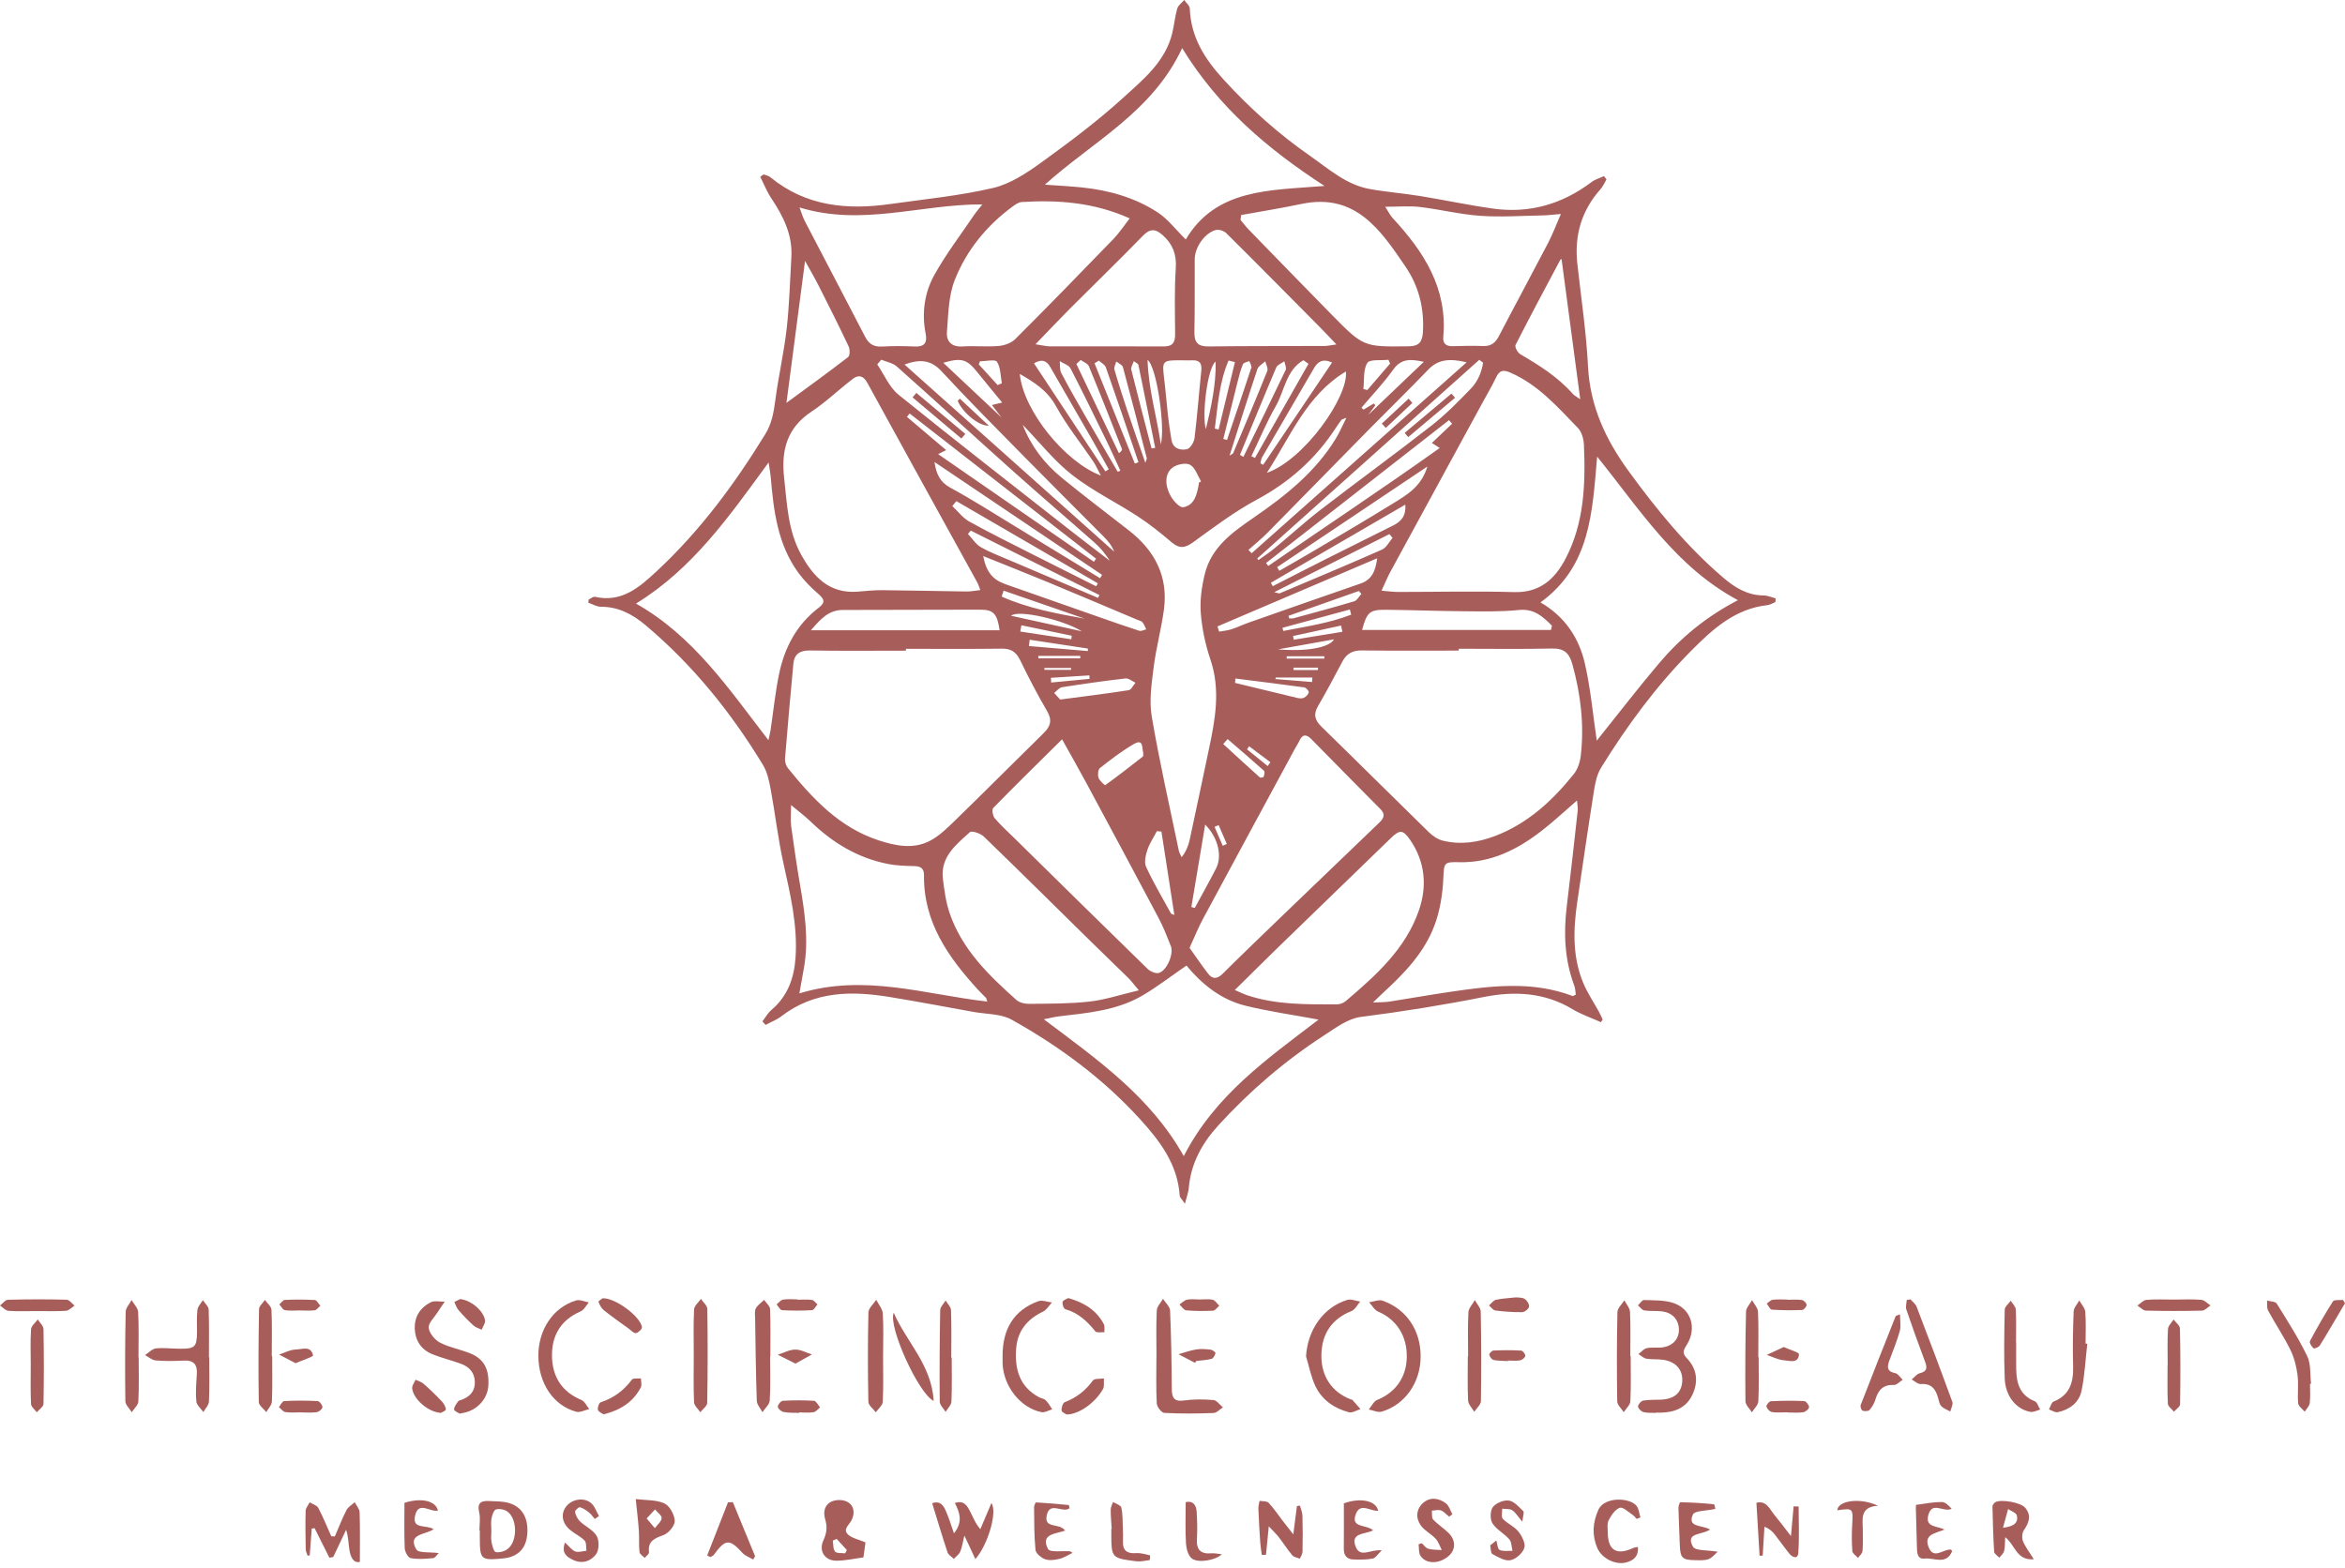 <svg xmlns="http://www.w3.org/2000/svg" width="160" height="107" viewBox="0 0 160 107" fill="none">
  <path d="M121.139 41.087C120.956 41.161 120.778 41.277 120.589 41.298C118.395 41.541 116.876 42.915 115.409 44.392C113.022 46.796 111.028 49.506 109.249 52.38C108.978 52.817 108.851 53.374 108.769 53.893C108.365 56.438 107.994 58.986 107.62 61.537C107.343 63.419 107.276 65.295 108.03 67.091C108.316 67.774 108.739 68.397 109.096 69.05C109.189 69.221 109.268 69.402 109.352 69.577C109.313 69.637 109.274 69.698 109.232 69.758C108.581 69.466 107.895 69.235 107.289 68.87C105.385 67.719 103.312 67.629 101.252 68.038C98.459 68.593 95.661 69.041 92.838 69.402C91.961 69.515 91.115 70.157 90.328 70.669C87.666 72.398 85.266 74.456 83.124 76.805C82.031 78.002 81.257 79.385 81.113 81.058C81.087 81.359 80.971 81.653 80.847 82.148C80.636 81.832 80.499 81.721 80.492 81.6C80.353 79.447 79.126 77.847 77.768 76.359C75.25 73.596 72.269 71.401 69.027 69.588C68.288 69.174 67.296 69.216 66.419 69.058C64.528 68.715 62.64 68.359 60.745 68.047C58.127 67.614 55.575 67.618 53.321 69.349C52.997 69.598 52.599 69.748 52.236 69.946C52.165 69.865 52.092 69.784 52.021 69.703C52.219 69.445 52.378 69.142 52.619 68.939C53.742 67.99 54.189 66.745 54.282 65.325C54.426 63.129 53.921 61.027 53.452 58.905C53.085 57.247 52.894 55.551 52.586 53.878C52.479 53.306 52.355 52.694 52.062 52.211C49.884 48.62 47.277 45.388 44.059 42.676C43.167 41.925 42.203 41.405 41.001 41.409C40.715 41.409 40.428 41.23 40.142 41.132C40.15 41.061 40.157 40.987 40.163 40.916C40.309 40.85 40.473 40.701 40.599 40.73C42.415 41.142 43.623 40.082 44.807 38.981C47.75 36.244 50.116 33.052 52.213 29.631C52.672 28.883 52.789 28.131 52.9 27.308C53.117 25.672 53.489 24.058 53.676 22.42C53.859 20.811 53.897 19.185 53.994 17.564C54.088 16.036 53.448 14.765 52.632 13.542C52.328 13.085 52.122 12.559 51.871 12.065C51.946 12.012 52.021 11.957 52.096 11.905C52.249 11.963 52.432 11.986 52.552 12.085C54.987 14.092 57.81 14.342 60.773 13.92C63.108 13.589 65.471 13.363 67.76 12.827C68.931 12.552 70.048 11.81 71.051 11.086C72.976 9.695 74.889 8.261 76.644 6.663C78.008 5.421 79.521 4.201 79.989 2.238C80.118 1.692 80.168 1.124 80.323 0.585C80.387 0.363 80.634 0.194 80.797 0C80.93 0.192 81.171 0.38 81.178 0.576C81.259 2.543 82.175 3.998 83.496 5.441C85.284 7.397 87.222 9.13 89.374 10.63C90.648 11.517 91.845 12.607 93.442 12.896C94.574 13.102 95.726 13.19 96.864 13.373C98.534 13.644 100.192 14.001 101.866 14.235C104.344 14.581 106.586 13.939 108.589 12.426C108.834 12.24 109.154 12.153 109.438 12.019L109.61 12.245C109.476 12.471 109.371 12.723 109.199 12.917C107.906 14.372 107.41 16.07 107.622 17.997C107.878 20.329 108.232 22.655 108.35 24.995C108.488 27.733 109.565 30.018 111.137 32.173C113.054 34.803 115.097 37.304 117.581 39.425C118.391 40.116 119.235 40.628 120.331 40.636C120.606 40.637 120.879 40.765 121.152 40.835C121.148 40.918 121.145 41.001 121.139 41.083V41.087ZM61.813 44.277C61.813 44.321 61.813 44.362 61.813 44.405C59.632 44.405 57.451 44.428 55.272 44.392C54.572 44.381 54.193 44.633 54.129 45.318C53.929 47.469 53.736 49.623 53.562 51.778C53.545 51.989 53.629 52.261 53.762 52.425C55.459 54.52 57.281 56.474 59.934 57.343C61.093 57.723 62.317 57.979 63.458 57.377C64.116 57.029 64.679 56.466 65.224 55.935C67.233 53.98 69.21 51.992 71.212 50.027C71.674 49.574 71.806 49.154 71.449 48.539C70.789 47.406 70.177 46.239 69.607 45.057C69.334 44.492 68.984 44.259 68.355 44.268C66.176 44.296 63.996 44.279 61.817 44.279L61.813 44.277ZM99.528 44.276V44.4C97.322 44.4 95.115 44.415 92.909 44.39C92.297 44.383 91.884 44.601 91.598 45.136C91.052 46.16 90.515 47.187 89.929 48.187C89.591 48.764 89.718 49.158 90.174 49.602C92.623 51.989 95.044 54.405 97.492 56.794C97.756 57.051 98.106 57.291 98.456 57.373C99.662 57.665 100.848 57.492 102.001 57.055C104.232 56.206 105.923 54.648 107.386 52.819C107.654 52.484 107.809 51.994 107.858 51.557C108.099 49.457 107.852 47.396 107.291 45.358C107.079 44.59 106.745 44.24 105.91 44.259C103.783 44.306 101.654 44.274 99.526 44.274L99.528 44.276ZM94.26 40.312C94.754 40.351 95.075 40.398 95.395 40.398C98.035 40.398 100.678 40.332 103.316 40.408C105.072 40.459 106.097 39.51 106.823 38.119C108.093 35.68 108.187 33.02 108.071 30.348C108.054 29.958 107.919 29.474 107.663 29.209C106.275 27.773 104.949 26.254 103.052 25.428C102.562 25.215 102.313 25.27 102.085 25.746C101.795 26.348 101.454 26.926 101.134 27.513C99.041 31.355 96.948 35.192 94.858 39.036C94.666 39.391 94.512 39.77 94.262 40.312H94.26ZM66.887 40.27C66.793 40.031 66.754 39.886 66.685 39.758C64.182 35.215 61.668 30.677 59.178 26.126C58.907 25.629 58.574 25.561 58.192 25.853C57.24 26.578 56.372 27.427 55.379 28.084C53.708 29.186 53.291 30.701 53.5 32.599C53.699 34.394 53.76 36.211 54.655 37.837C55.489 39.354 56.574 40.524 58.506 40.378C59.067 40.336 59.629 40.27 60.19 40.276C62.109 40.293 64.028 40.342 65.946 40.366C66.238 40.37 66.528 40.31 66.887 40.27ZM108.948 50.545C110.39 48.748 111.754 46.969 113.2 45.262C114.663 43.536 116.388 42.098 118.578 40.959C114.336 38.684 111.928 34.823 108.974 31.163C108.639 34.972 108.522 38.637 105.108 41.11C106.801 42.092 107.743 43.562 108.142 45.303C108.527 46.99 108.679 48.729 108.948 50.545ZM80.954 65.894C79.85 66.652 78.939 67.36 77.953 67.938C76.203 68.964 74.216 69.129 72.255 69.361C71.977 69.393 71.702 69.466 71.219 69.56C74.887 72.318 78.483 74.83 80.769 78.899C82.911 74.721 86.506 72.231 89.965 69.583C88.197 69.253 86.558 69.026 84.961 68.63C83.277 68.213 81.97 67.127 80.956 65.896L80.954 65.894ZM93.671 68.416C94.206 68.389 94.501 68.401 94.791 68.356C96.153 68.143 97.511 67.9 98.877 67.699C101.699 67.283 104.524 66.918 107.3 67.972C107.334 67.985 107.39 67.934 107.519 67.874C107.487 67.682 107.483 67.456 107.409 67.255C106.752 65.495 106.675 63.688 106.902 61.843C107.167 59.67 107.407 57.492 107.648 55.314C107.669 55.132 107.622 54.942 107.598 54.631C106.739 55.373 106.013 56.054 105.231 56.664C103.557 57.968 101.733 58.902 99.533 58.84C98.484 58.809 98.529 58.913 98.476 59.991C98.426 61.045 98.25 62.139 97.887 63.123C97.195 64.998 95.826 66.415 94.38 67.744C94.202 67.908 94.028 68.079 93.674 68.418L93.671 68.416ZM52.43 50.513C52.513 50.131 52.554 49.988 52.574 49.841C52.769 48.542 52.896 47.229 53.167 45.947C53.545 44.164 54.374 42.606 55.854 41.48C56.334 41.115 56.248 40.893 55.839 40.536C55.339 40.101 54.86 39.621 54.471 39.087C53.061 37.152 52.782 34.869 52.589 32.569C52.567 32.311 52.514 32.055 52.442 31.56C49.742 35.256 47.256 38.821 43.393 41.191C47.305 43.398 49.707 46.982 52.43 50.513ZM80.658 3.286C78.618 7.66 74.571 9.65 71.294 12.603C72.216 12.671 73.028 12.708 73.836 12.793C75.669 12.985 77.428 13.48 78.977 14.487C79.689 14.95 80.23 15.68 80.905 16.343C82.974 12.857 86.65 12.994 90.371 12.691C86.461 10.147 83.148 7.333 80.656 3.284L80.658 3.286ZM67.362 68.352C67.308 68.192 67.304 68.134 67.274 68.1C67.098 67.913 66.909 67.738 66.735 67.55C64.704 65.327 63.005 62.943 63.044 59.73C63.05 59.254 62.807 59.116 62.371 59.107C61.784 59.092 61.189 59.077 60.614 58.966C58.536 58.567 56.802 57.513 55.291 56.05C54.92 55.693 54.503 55.384 53.975 54.94C53.975 55.576 53.929 55.99 53.983 56.391C54.166 57.746 54.367 59.099 54.597 60.445C54.911 62.282 55.18 64.117 54.866 65.982C54.774 66.522 54.673 67.061 54.542 67.793C58.978 66.436 63.112 67.87 67.364 68.352H67.362ZM81.162 64.686C81.564 65.248 81.973 65.852 82.417 66.432C82.733 66.848 83.058 66.816 83.436 66.44C84.729 65.154 86.044 63.893 87.355 62.628C89.574 60.49 91.796 58.356 94.02 56.225C94.34 55.919 94.613 55.647 94.176 55.207C92.599 53.624 91.033 52.026 89.467 50.434C89.129 50.091 88.861 50.097 88.652 50.566C88.579 50.729 88.472 50.878 88.386 51.036C86.281 54.928 84.171 58.819 82.076 62.717C81.762 63.302 81.513 63.923 81.163 64.687L81.162 64.686ZM69.782 28.996C70.362 30.485 71.277 31.643 72.433 32.595C73.939 33.833 75.499 35.006 77.037 36.209C78.782 37.573 79.716 39.324 79.418 41.582C79.242 42.907 78.881 44.21 78.715 45.535C78.575 46.647 78.4 47.814 78.584 48.898C79.104 51.964 79.798 55 80.43 58.047C80.464 58.205 80.557 58.35 80.623 58.501C80.924 58.115 81.083 57.718 81.173 57.307C81.62 55.246 82.05 53.182 82.486 51.119C82.916 49.092 83.287 47.082 82.589 45.015C82.245 43.999 82.015 42.915 81.93 41.846C81.861 40.971 81.992 40.048 82.2 39.188C82.645 37.342 84.089 36.325 85.548 35.32C87.713 33.828 89.767 32.205 91.16 29.9C91.4 29.505 91.581 29.073 91.864 28.513C91.613 28.614 91.551 28.62 91.527 28.652C91.388 28.838 91.256 29.028 91.13 29.222C89.765 31.309 87.984 32.898 85.776 34.086C84.248 34.906 82.84 35.964 81.431 36.99C80.877 37.394 80.49 37.472 79.951 37.016C79.209 36.386 78.444 35.77 77.63 35.239C76.15 34.274 74.536 33.493 73.15 32.41C71.934 31.46 70.955 30.205 69.786 28.996H69.782ZM77.703 67.584C77.336 67.151 77.175 66.931 76.984 66.741C76.178 65.947 75.361 65.167 74.555 64.375C72.082 61.945 69.62 59.502 67.126 57.091C66.902 56.875 66.307 56.673 66.176 56.792C65.233 57.642 64.154 58.474 64.335 59.976C64.43 60.763 64.539 61.569 64.793 62.314C65.641 64.795 67.459 66.555 69.347 68.239C69.552 68.423 69.913 68.512 70.201 68.508C71.584 68.491 72.974 68.506 74.343 68.352C75.409 68.231 76.449 67.879 77.705 67.584H77.703ZM72.461 50.458C70.811 52.092 69.274 53.598 67.77 55.137C67.665 55.245 67.736 55.683 67.871 55.841C68.284 56.331 68.767 56.76 69.223 57.21C72.244 60.183 75.262 63.159 78.298 66.118C78.483 66.299 78.853 66.462 79.07 66.398C79.62 66.234 80.097 65.098 79.889 64.569C79.635 63.925 79.381 63.274 79.059 62.664C77.422 59.572 75.765 56.491 74.107 53.41C73.587 52.444 73.041 51.492 72.465 50.455L72.461 50.458ZM77.078 14.903C74.62 13.802 72.188 13.636 69.715 13.787C69.506 13.8 69.287 13.949 69.107 14.082C67.324 15.388 65.948 17.073 65.143 19.108C64.715 20.194 64.704 21.464 64.61 22.659C64.561 23.297 64.928 23.692 65.676 23.643C66.494 23.589 67.321 23.683 68.136 23.611C68.531 23.578 69.002 23.41 69.275 23.137C71.531 20.884 73.756 18.599 75.972 16.307C76.358 15.91 76.665 15.434 77.078 14.903ZM84.252 67.563C84.637 67.727 84.856 67.838 85.086 67.917C87.067 68.583 89.123 68.54 91.173 68.546C91.388 68.546 91.65 68.465 91.811 68.327C93.874 66.571 95.913 64.763 96.823 62.097C97.384 60.449 97.232 58.785 96.205 57.306C95.715 56.598 95.495 56.619 94.886 57.208C92.342 59.677 89.793 62.139 87.249 64.61C86.278 65.553 85.322 66.509 84.252 67.563ZM84.684 14.673C84.669 14.784 84.656 14.897 84.641 15.008C84.834 15.238 85.015 15.479 85.223 15.693C87.103 17.626 88.981 19.559 90.87 21.483C93.042 23.692 93.048 23.67 96.115 23.634C96.83 23.627 97.043 23.325 97.085 22.67C97.184 21.039 96.806 19.531 95.898 18.197C94.191 15.686 92.479 13.141 88.79 13.92C87.428 14.208 86.053 14.425 84.684 14.675V14.673ZM54.552 14.159C54.724 14.615 54.782 14.837 54.885 15.035C56.263 17.683 57.653 20.323 59.023 22.973C59.279 23.468 59.614 23.685 60.182 23.651C60.923 23.606 61.669 23.615 62.41 23.647C63.082 23.677 63.278 23.391 63.155 22.759C62.882 21.366 63.076 19.985 63.742 18.78C64.532 17.352 65.536 16.043 66.453 14.686C66.6 14.468 66.775 14.27 67.025 13.949C62.811 13.932 58.819 15.467 54.55 14.158L54.552 14.159ZM94.514 14.11C94.75 14.474 94.853 14.698 95.012 14.869C97.131 17.158 98.77 19.65 98.476 22.983C98.435 23.442 98.658 23.638 99.116 23.625C99.808 23.604 100.5 23.589 101.192 23.615C101.731 23.636 102.032 23.397 102.274 22.932C103.379 20.809 104.52 18.703 105.628 16.58C105.938 15.983 106.174 15.347 106.498 14.605C105.94 14.649 105.562 14.698 105.183 14.703C103.783 14.728 102.378 14.826 100.989 14.728C99.614 14.63 98.257 14.289 96.884 14.126C96.17 14.041 95.436 14.11 94.516 14.11H94.514ZM91.181 23.504C90.717 23.019 90.384 22.657 90.038 22.309C87.922 20.175 85.812 18.035 83.678 15.919C83.513 15.755 83.156 15.637 82.946 15.697C82.181 15.917 81.523 16.879 81.517 17.692C81.506 19.343 81.532 20.993 81.495 22.642C81.478 23.367 81.723 23.653 82.467 23.643C85.107 23.608 87.746 23.623 90.386 23.611C90.576 23.611 90.767 23.562 91.181 23.506V23.504ZM70.65 23.495C71.141 23.568 71.384 23.634 71.627 23.636C74.218 23.642 76.807 23.627 79.398 23.643C80.022 23.647 80.183 23.361 80.18 22.791C80.166 21.295 80.127 19.794 80.224 18.306C80.286 17.359 80.02 16.665 79.334 16.051C78.835 15.605 78.474 15.584 77.976 16.094C76.345 17.773 74.663 19.401 73.009 21.057C72.272 21.797 71.556 22.559 70.65 23.495ZM53.663 27.491C55.135 26.408 56.52 25.411 57.868 24.368C57.995 24.268 57.997 23.841 57.902 23.64C57.243 22.243 56.55 20.864 55.852 19.488C55.562 18.916 55.236 18.364 54.928 17.807C54.501 21.076 54.086 24.255 53.661 27.491H53.663ZM106.546 17.685C106.546 17.685 106.475 17.702 106.456 17.739C105.429 19.67 104.395 21.596 103.404 23.546C103.34 23.672 103.548 24.065 103.723 24.169C105.029 24.933 106.301 25.729 107.315 26.883C107.422 27.005 107.583 27.078 107.82 27.246C107.384 23.977 106.965 20.835 106.546 17.685ZM105.824 42.992L105.89 42.702C105.272 42.085 104.685 41.522 103.63 41.629C102.365 41.759 101.08 41.723 99.806 41.714C98.067 41.701 96.329 41.631 94.591 41.614C93.441 41.603 93.265 41.772 92.935 42.992H105.828H105.824ZM68.202 43.013C68.041 41.872 67.781 41.607 66.879 41.607C63.757 41.607 60.637 41.62 57.515 41.626C56.54 41.626 55.99 42.243 55.328 43.014H68.2L68.202 43.013ZM60.128 24.545C60.036 24.652 59.947 24.762 59.855 24.869C60.332 25.567 60.678 26.427 61.305 26.935C65.171 30.062 69.098 33.111 73.009 36.182C73.905 36.886 74.814 37.573 75.72 38.268C75.428 37.805 75.091 37.394 74.7 37.048C72.876 35.433 71.021 33.85 69.204 32.226C66.526 29.832 63.877 27.402 61.193 25.014C60.916 24.767 60.485 24.698 60.128 24.547V24.545ZM85.183 37.528C85.256 37.603 85.328 37.679 85.4 37.754C90.245 33.451 95.088 29.149 100.07 24.726C98.935 24.457 98.145 24.502 97.449 25.226C96.172 26.557 94.847 27.844 93.551 29.16C91.194 31.554 88.848 33.961 86.487 36.354C86.076 36.77 85.618 37.138 85.182 37.528H85.183ZM85.786 38.113C85.81 38.151 85.835 38.187 85.859 38.224C86.22 37.963 86.596 37.722 86.938 37.438C88.006 36.555 89.029 35.616 90.126 34.773C92.627 32.845 95.182 30.991 97.668 29.047C98.633 28.292 99.505 27.406 100.358 26.521C100.822 26.041 101.091 25.411 101.192 24.752L100.929 24.558C95.88 29.075 90.833 33.594 85.784 38.111L85.786 38.113ZM61.716 24.878C66.484 29.134 71.253 33.391 76.021 37.647C75.856 37.216 75.578 36.898 75.28 36.596C73.546 34.848 71.797 33.112 70.07 31.357C68.106 29.36 66.127 27.376 64.225 25.32C63.495 24.532 62.719 24.509 61.714 24.878H61.716ZM80.73 24.588C80.627 24.588 80.526 24.588 80.423 24.588C79.343 24.588 79.285 24.666 79.418 25.731C79.527 26.598 79.59 27.472 79.689 28.339C79.753 28.9 79.833 29.461 79.929 30.018C80.03 30.621 80.531 30.745 80.976 30.658C81.199 30.615 81.466 30.188 81.502 29.907C81.691 28.377 81.803 26.836 81.964 25.302C82.016 24.805 81.859 24.564 81.347 24.59C81.143 24.602 80.937 24.59 80.733 24.59L80.73 24.588ZM67.083 37.948C67.293 39.03 67.728 39.559 68.598 39.867C70.77 40.636 72.946 41.396 75.119 42.156C75.987 42.459 76.855 42.768 77.733 43.047C77.867 43.09 78.049 42.984 78.21 42.949C78.124 42.785 78.062 42.6 77.946 42.463C77.873 42.375 77.722 42.348 77.604 42.299C75.576 41.445 73.55 40.583 71.518 39.74C70.084 39.145 68.636 38.575 67.083 37.948ZM99.079 28.919L98.865 28.673C94.705 31.923 90.545 35.173 86.384 38.422C86.435 38.49 86.484 38.558 86.534 38.623C90.403 35.949 94.327 33.357 98.231 30.573C97.915 30.37 97.793 30.291 97.696 30.229C98.188 29.762 98.633 29.339 99.079 28.917V28.919ZM86.437 32.269C89.001 31.373 92.019 27.054 91.832 25.352C89.136 26.965 88.04 29.815 86.437 32.269ZM83.068 42.753C83.105 42.87 83.144 42.988 83.182 43.105C83.461 43.054 83.747 43.033 84.014 42.947C84.403 42.822 84.774 42.64 85.159 42.504C87.718 41.605 90.275 40.701 92.84 39.821C93.624 39.551 93.859 38.928 93.964 38.1C90.332 39.651 86.699 41.2 83.066 42.751L83.068 42.753ZM75.114 32.456C74.874 32.01 74.757 31.733 74.59 31.486C73.739 30.231 72.775 29.04 72.048 27.715C71.46 26.645 70.562 26.085 69.58 25.52C69.829 28.05 72.678 31.539 75.114 32.454V32.456ZM64.008 30.991C67.601 33.476 71.118 35.907 74.635 38.337C74.685 38.268 74.736 38.198 74.785 38.13C70.544 34.827 66.305 31.524 62.064 28.219C62.002 28.296 61.943 28.371 61.881 28.449C62.762 29.196 63.643 29.943 64.558 30.718C64.344 30.824 64.225 30.884 64.008 30.991ZM75.061 39.461C75.106 39.384 75.149 39.309 75.194 39.231C71.384 36.664 67.573 34.099 63.763 31.532C63.873 32.339 64.137 32.9 64.831 33.276C66.357 34.104 67.826 35.047 69.311 35.951C71.23 37.116 73.144 38.29 75.059 39.459L75.061 39.461ZM97.389 31.838C93.888 34.185 90.513 36.446 87.14 38.706C87.191 38.789 87.239 38.872 87.29 38.955C88.094 38.49 88.902 38.031 89.703 37.556C91.461 36.514 93.227 35.48 94.967 34.406C95.94 33.805 96.976 33.24 97.389 31.838ZM65.254 34.199C65.16 34.312 65.068 34.422 64.975 34.535C65.36 34.895 65.693 35.349 66.138 35.595C67.616 36.412 69.133 37.159 70.639 37.925C72.022 38.627 73.41 39.318 74.794 40.013L74.904 39.807C71.687 37.938 68.469 36.068 65.254 34.199ZM86.71 39.77C86.755 39.847 86.798 39.926 86.843 40.003C88.091 39.367 89.334 38.723 90.586 38.095C92.073 37.346 93.566 36.613 95.053 35.862C95.564 35.605 95.943 35.251 95.884 34.439C92.746 36.261 89.729 38.016 86.712 39.77H86.71ZM68.589 28.731C68.576 28.742 68.561 28.755 68.548 28.767C68.275 28.413 68 28.057 67.678 27.641C67.938 27.577 68.114 27.536 68.379 27.472C67.777 26.738 67.222 26.075 66.681 25.399C65.972 24.511 65.607 24.395 64.361 24.758C65.796 26.107 67.192 27.419 68.589 28.731ZM93.005 28.791C92.978 28.769 92.954 28.744 92.928 28.721C94.312 27.398 95.698 26.077 97.148 24.692C96.301 24.513 95.631 24.426 95.062 25.221C94.408 26.137 93.624 26.96 92.894 27.822C92.939 27.867 92.984 27.91 93.029 27.956C93.263 27.816 93.495 27.679 93.729 27.54C93.766 27.579 93.803 27.619 93.841 27.656L93.003 28.791H93.005ZM81.801 32.941C81.85 32.911 81.899 32.883 81.949 32.853C81.713 32.463 81.558 31.936 81.214 31.727C80.945 31.564 80.361 31.673 80.058 31.874C79.48 32.258 79.429 33.073 79.899 33.888C80.08 34.204 80.501 34.66 80.737 34.616C81.495 34.479 81.657 33.764 81.786 33.094C81.796 33.043 81.798 32.992 81.803 32.941H81.801ZM79.242 56.75C79.141 56.741 79.038 56.73 78.937 56.72C78.715 57.144 78.436 57.548 78.288 57.996C78.169 58.36 78.053 58.845 78.197 59.154C78.7 60.244 79.315 61.283 79.895 62.337C79.919 62.382 80.009 62.389 80.125 62.44C79.826 60.505 79.536 58.629 79.246 56.754L79.242 56.75ZM82.23 56.272C81.895 58.269 81.592 60.086 81.287 61.9C81.364 61.921 81.442 61.943 81.519 61.964C82.005 61.064 82.508 60.172 82.974 59.263C83.397 58.439 83.129 57.181 82.228 56.272H82.23ZM86.001 31.62C86.063 31.654 86.124 31.688 86.186 31.722C87.743 29.409 89.301 27.095 90.887 24.741C90.223 24.442 89.901 24.699 89.643 25.145C88.466 27.169 87.282 29.19 86.109 31.215C86.042 31.332 86.037 31.485 86.001 31.62ZM75.422 32.168C75.499 32.123 75.576 32.075 75.651 32.03C75.271 31.351 74.899 30.668 74.511 29.994C73.567 28.347 72.615 26.704 71.666 25.059C71.432 24.652 71.135 24.457 70.548 24.792C72.186 27.272 73.804 29.721 75.421 32.168H75.422ZM66.236 36.212C66.172 36.288 66.107 36.363 66.043 36.438C66.333 36.745 66.572 37.138 66.922 37.34C67.564 37.707 68.265 37.968 68.948 38.26C70.939 39.111 72.931 39.956 74.923 40.803C74.953 40.739 74.983 40.673 75.013 40.609C72.087 39.143 69.161 37.677 66.236 36.212ZM78.004 51.379C77.903 51.068 78.049 50.379 77.357 50.78C76.545 51.251 75.793 51.832 75.052 52.412C74.919 52.517 74.886 52.881 74.951 53.076C75.02 53.283 75.383 53.602 75.411 53.581C76.283 52.954 77.132 52.294 77.978 51.629C78.019 51.597 77.995 51.482 78.002 51.377L78.004 51.379ZM72.336 47.74C74.025 47.517 75.523 47.334 77.013 47.101C77.188 47.072 77.319 46.769 77.473 46.592C77.245 46.489 77.003 46.274 76.788 46.301C75.34 46.468 73.896 46.673 72.456 46.901C72.263 46.931 72.102 47.157 71.926 47.291C72.095 47.475 72.263 47.66 72.336 47.739V47.74ZM95.014 36.711C94.943 36.625 94.87 36.536 94.799 36.45C92.234 37.745 89.669 39.038 86.942 40.413C87.217 40.475 87.275 40.509 87.31 40.494C89.643 39.506 91.983 38.531 94.299 37.505C94.595 37.374 94.778 36.982 95.014 36.709V36.711ZM76.262 32.196C76.322 32.172 76.382 32.147 76.442 32.123C76.156 31.501 75.879 30.873 75.58 30.257C74.745 28.547 73.917 26.832 73.043 25.142C72.923 24.91 72.558 24.808 72.306 24.647C72.336 24.918 72.293 25.226 72.409 25.452C72.908 26.408 73.447 27.344 73.984 28.279C74.738 29.589 75.503 30.892 76.262 32.196ZM89.276 24.827C89.162 24.746 89.048 24.666 88.934 24.583C87.754 25.251 87.649 26.668 87.045 27.722C86.416 28.816 85.932 29.994 85.384 31.134C85.464 31.174 85.544 31.212 85.625 31.251C86.843 29.109 88.061 26.967 89.278 24.827H89.276ZM73.737 24.566C73.638 24.656 73.541 24.748 73.441 24.839C74.409 26.869 75.378 28.898 76.345 30.929C76.534 30.784 76.573 30.7 76.55 30.641C75.806 28.753 75.065 26.864 74.291 24.989C74.214 24.803 73.926 24.705 73.737 24.566ZM74.975 24.611C74.876 24.671 74.777 24.73 74.68 24.79C75.596 27.073 76.513 29.356 77.43 31.637C77.512 31.605 77.596 31.575 77.678 31.543C76.941 29.384 76.21 27.223 75.452 25.072C75.387 24.884 75.138 24.762 74.975 24.609V24.611ZM84.604 31.044C84.682 31.089 84.761 31.134 84.837 31.18C85.803 29.205 86.775 27.235 87.72 25.251C87.791 25.1 87.666 24.856 87.632 24.656C87.443 24.794 87.161 24.89 87.08 25.076C86.235 27.058 85.423 29.053 84.602 31.044H84.604ZM83.893 31.095C84.061 30.982 84.125 30.965 84.14 30.925C84.924 29.058 85.713 27.195 86.467 25.317C86.536 25.143 86.383 24.878 86.332 24.656C86.147 24.831 85.864 24.974 85.793 25.189C85.152 27.107 84.547 29.038 83.893 31.095ZM78.146 31.579C78.206 31.389 78.257 31.315 78.242 31.257C77.708 29.188 77.177 27.12 76.618 25.059C76.575 24.899 76.32 24.797 76.165 24.669C76.118 24.852 75.991 25.055 76.036 25.211C76.307 26.152 76.605 27.084 76.915 28.014C77.302 29.169 77.71 30.319 78.146 31.579ZM84.291 46.306C84.284 46.406 84.276 46.504 84.269 46.604C85.687 46.948 87.103 47.296 88.523 47.633C88.667 47.667 88.85 47.678 88.972 47.616C89.114 47.541 89.276 47.383 89.295 47.242C89.308 47.142 89.108 46.928 88.983 46.91C87.423 46.694 85.857 46.504 84.293 46.306H84.291ZM83.468 29.956C83.552 29.979 83.635 30.001 83.719 30.024C84.276 28.381 84.839 26.74 85.378 25.093C85.417 24.97 85.29 24.794 85.24 24.641C85.09 24.709 84.854 24.741 84.808 24.854C84.65 25.228 84.549 25.629 84.45 26.024C84.117 27.334 83.796 28.646 83.468 29.956ZM78.569 30.598C78.653 30.589 78.735 30.577 78.82 30.568C78.442 28.684 78.069 26.8 77.677 24.918C77.654 24.81 77.469 24.737 77.36 24.647C77.299 24.84 77.147 25.057 77.188 25.226C77.632 27.022 78.105 28.808 78.569 30.598ZM78.298 24.566C78.365 26.617 78.937 28.451 79.203 30.325C79.513 29.181 78.928 25.017 78.298 24.566ZM82.884 29.247L83.146 29.311C83.517 27.777 83.887 26.245 84.259 24.711L83.827 24.605C83.188 26.073 83.094 27.675 82.886 29.247H82.884ZM74.001 42.218C72.158 41.582 70.317 40.944 68.475 40.308C68.432 40.444 68.387 40.577 68.344 40.713C70.132 41.516 72.067 41.868 74.001 42.218ZM94.847 24.812C94.81 24.726 94.77 24.639 94.733 24.553C94.232 24.613 93.456 24.502 93.289 24.773C93.001 25.239 93.093 25.942 93.023 26.546C93.113 26.57 93.201 26.595 93.291 26.619C93.809 26.017 94.327 25.415 94.847 24.812ZM87.916 42.026C87.931 42.085 87.946 42.141 87.961 42.2C88.059 42.2 88.163 42.222 88.253 42.196C89.638 41.817 91.024 41.447 92.399 41.035C92.593 40.976 92.724 40.705 92.885 40.534C92.831 40.466 92.775 40.398 92.72 40.331C91.119 40.895 89.518 41.462 87.916 42.026ZM82.946 24.677C82.394 25.044 81.99 28.328 82.276 29.286C82.654 27.72 82.972 26.226 82.946 24.677ZM83.762 50.438L83.461 50.776C84.291 51.539 85.12 52.303 85.96 53.054C86.003 53.093 86.205 53.05 86.22 53.007C86.263 52.881 86.311 52.662 86.248 52.606C85.43 51.872 84.594 51.158 83.762 50.44V50.438ZM73.812 43.082C72.555 42.299 69.491 41.586 68.982 42.021C70.592 42.375 72.201 42.728 73.812 43.082ZM92.193 41.949C92.163 41.831 92.131 41.714 92.101 41.595C90.569 42.011 89.037 42.427 87.503 42.845C87.522 42.917 87.54 42.988 87.559 43.06C89.119 42.753 90.702 42.527 92.191 41.947L92.193 41.949ZM68.069 26.28C68.164 26.239 68.26 26.198 68.355 26.156C68.262 25.655 68.277 25.085 68.024 24.688C67.908 24.504 67.266 24.656 66.864 24.656C66.836 24.726 66.81 24.797 66.782 24.867C67.21 25.337 67.641 25.808 68.069 26.279V26.28ZM73.097 43.63C73.107 43.549 73.114 43.468 73.123 43.385C71.979 43.148 70.836 42.911 69.691 42.672C69.666 42.815 69.64 42.958 69.616 43.099C70.776 43.276 71.937 43.451 73.097 43.628V43.63ZM74.225 44.432C74.225 44.375 74.225 44.317 74.225 44.261C72.901 44.059 71.578 43.86 70.254 43.658L70.203 44.089C71.545 44.204 72.886 44.317 74.225 44.432ZM91.592 43.118C91.562 42.975 91.531 42.834 91.501 42.691C90.408 42.93 89.318 43.169 88.225 43.406C88.24 43.491 88.257 43.575 88.272 43.658C89.379 43.477 90.485 43.297 91.592 43.116V43.118ZM87.202 44.315C89.037 44.481 90.694 44.219 91.02 43.632C89.755 43.858 88.592 44.067 87.202 44.315ZM87.047 46.24C87.037 46.274 87.03 46.308 87.02 46.342C87.855 46.41 88.689 46.476 89.522 46.544C89.529 46.442 89.535 46.34 89.542 46.239H87.045L87.047 46.24ZM74.339 46.329C74.336 46.25 74.334 46.171 74.33 46.092C73.454 46.146 72.579 46.203 71.702 46.257L71.724 46.579C72.596 46.496 73.468 46.412 74.339 46.329ZM70.847 44.761C70.847 44.818 70.847 44.872 70.847 44.929H73.705C73.705 44.872 73.705 44.818 73.705 44.761H70.847ZM90.36 44.946C90.36 44.893 90.36 44.84 90.36 44.789H87.789C87.789 44.842 87.793 44.895 87.795 44.946H90.36ZM73.08 45.715C73.08 45.672 73.079 45.631 73.077 45.587H71.257C71.257 45.631 71.26 45.672 71.262 45.715H73.08ZM86.495 52.282C86.556 52.194 86.616 52.105 86.678 52.017C86.195 51.654 85.713 51.292 85.228 50.929C85.182 50.998 85.135 51.068 85.088 51.138C85.558 51.518 86.025 51.9 86.495 52.28V52.282ZM89.92 45.725C89.924 45.67 89.927 45.617 89.931 45.563H88.259C88.259 45.617 88.259 45.67 88.257 45.725H89.92ZM83.427 57.72C83.52 57.68 83.614 57.639 83.706 57.599C83.52 57.17 83.333 56.739 83.148 56.31L82.87 56.43C83.055 56.859 83.242 57.291 83.427 57.72Z" fill="#A75E5B"/>
  <path d="M112.972 96.422C112.692 96.409 112.398 96.439 112.134 96.368C111.979 96.325 111.766 96.12 111.764 95.984C111.762 95.847 111.969 95.608 112.115 95.583C112.516 95.515 112.931 95.54 113.339 95.519C114.252 95.474 114.742 95.037 114.781 94.245C114.82 93.479 114.345 92.929 113.483 92.799C113.105 92.743 112.712 92.788 112.336 92.724C112.143 92.69 111.973 92.519 111.792 92.41C111.975 92.27 112.14 92.056 112.344 92.009C112.662 91.936 113.006 91.988 113.337 91.962C114.053 91.905 114.528 91.448 114.551 90.812C114.575 90.11 114.151 89.594 113.414 89.496C113.01 89.444 112.59 89.493 112.188 89.43C112.031 89.406 111.9 89.204 111.758 89.084C111.895 88.956 112.035 88.715 112.166 88.721C112.849 88.747 113.571 88.713 114.199 88.93C115.393 89.342 115.772 90.627 115.121 91.725C114.933 92.043 114.71 92.295 115.071 92.666C115.772 93.387 115.9 94.252 115.484 95.16C115.058 96.091 114.24 96.396 113.279 96.407C113.176 96.407 113.073 96.407 112.972 96.407C112.972 96.413 112.972 96.417 112.972 96.422Z" fill="#A75E5B"/>
  <path d="M78.906 92.604C78.906 91.547 78.876 90.487 78.926 89.431C78.939 89.16 79.203 88.902 79.351 88.639C79.519 88.904 79.824 89.166 79.835 89.439C79.912 91.217 79.94 92.998 79.951 94.778C79.955 95.394 80.109 95.672 80.799 95.574C81.454 95.482 82.135 95.488 82.795 95.546C83.023 95.567 83.225 95.872 83.44 96.047C83.225 96.18 83.014 96.423 82.795 96.431C81.678 96.472 80.556 96.483 79.441 96.423C79.25 96.414 78.939 96.013 78.926 95.779C78.87 94.724 78.902 93.664 78.902 92.606H78.906V92.604Z" fill="#A75E5B"/>
  <path d="M31.367 96.474C31.266 96.404 30.987 96.301 30.984 96.19C30.978 96.007 31.137 95.808 31.259 95.638C31.309 95.567 31.44 95.552 31.535 95.514C32.089 95.292 32.422 94.914 32.398 94.285C32.373 93.664 32.011 93.282 31.472 93.079C30.825 92.836 30.146 92.68 29.506 92.42C28.716 92.1 28.311 91.464 28.299 90.609C28.29 89.809 28.705 89.219 29.384 88.874C29.644 88.742 30.02 88.84 30.344 88.833C30.181 89.075 30.011 89.314 29.854 89.561C29.631 89.913 29.214 90.295 29.251 90.621C29.293 90.991 29.676 91.449 30.03 91.631C30.682 91.968 31.44 92.091 32.123 92.377C33.038 92.761 33.386 93.459 33.32 94.571C33.271 95.384 32.678 96.111 31.848 96.367C31.726 96.404 31.599 96.423 31.369 96.474H31.367Z" fill="#A75E5B"/>
  <path d="M36.732 92.553C36.719 90.755 37.733 89.223 39.308 88.747C39.56 88.67 39.884 88.834 40.176 88.884C39.993 89.093 39.849 89.394 39.618 89.494C38.245 90.091 37.623 91.167 37.664 92.611C37.703 93.989 38.358 94.996 39.671 95.541C39.895 95.635 40.028 95.95 40.204 96.162C39.907 96.23 39.579 96.415 39.319 96.345C37.761 95.929 36.745 94.403 36.734 92.553H36.732Z" fill="#A75E5B"/>
  <path d="M14.277 92.624C14.277 93.632 14.303 94.638 14.258 95.644C14.247 95.89 14.009 96.127 13.877 96.368C13.708 96.125 13.418 95.892 13.394 95.636C13.338 95.024 13.39 94.399 13.43 93.782C13.471 93.133 13.229 92.82 12.548 92.854C11.909 92.886 11.263 92.896 10.627 92.843C10.373 92.822 10.137 92.606 9.892 92.48C10.143 92.32 10.38 92.049 10.644 92.022C11.2 91.964 11.768 92.045 12.333 92.045C13.3 92.045 13.431 91.906 13.441 90.927C13.444 90.411 13.411 89.89 13.471 89.382C13.499 89.152 13.714 88.945 13.845 88.728C13.981 88.943 14.23 89.156 14.238 89.376C14.279 90.458 14.256 91.542 14.256 92.626C14.264 92.626 14.271 92.626 14.279 92.626L14.277 92.624Z" fill="#A75E5B"/>
  <path d="M89.112 92.559C89.219 90.76 90.289 89.215 91.922 88.712C92.182 88.633 92.511 88.782 92.806 88.825C92.612 89.045 92.46 89.375 92.217 89.471C90.891 89.994 90.171 91.012 90.158 92.497C90.146 93.915 90.857 94.987 92.139 95.492C92.185 95.51 92.251 95.51 92.281 95.544C92.466 95.748 92.646 95.957 92.827 96.164C92.563 96.243 92.27 96.438 92.043 96.38C91.039 96.118 90.203 95.546 89.75 94.596C89.447 93.96 89.318 93.241 89.11 92.559H89.112Z" fill="#A75E5B"/>
  <path d="M96.931 92.579C96.927 94.341 95.871 95.869 94.273 96.337C94.015 96.413 93.686 96.245 93.39 96.191C93.581 95.967 93.727 95.633 93.968 95.536C95.207 95.039 95.959 94 95.985 92.628C96.011 91.165 95.283 90.045 94.026 89.507C93.777 89.4 93.615 89.091 93.411 88.875C93.723 88.833 94.075 88.673 94.339 88.767C95.977 89.347 96.935 90.794 96.931 92.579Z" fill="#A75E5B"/>
  <path d="M68.406 92.592C68.387 90.685 69.193 89.4 70.847 88.799C71.112 88.703 71.464 88.852 71.777 88.888C71.575 89.1 71.41 89.39 71.163 89.511C70.082 90.032 69.418 90.825 69.33 92.059C69.231 93.446 69.564 94.623 70.867 95.34C71.025 95.426 71.232 95.445 71.352 95.564C71.53 95.737 71.649 95.97 71.795 96.177C71.548 96.249 71.283 96.418 71.06 96.373C69.631 96.089 68.467 94.608 68.407 93.055C68.402 92.9 68.407 92.746 68.407 92.59L68.406 92.592Z" fill="#A75E5B"/>
  <path d="M66.55 106.401C66.297 105.859 66.094 105.423 65.802 104.798C65.678 105.289 65.637 105.611 65.514 105.897C65.431 106.087 65.227 106.224 65.078 106.384C64.93 106.236 64.707 106.111 64.647 105.933C64.285 104.841 63.957 103.736 63.602 102.586C64.223 102.375 64.421 102.833 64.603 103.275C64.773 103.689 64.906 104.118 65.089 104.64C65.695 103.891 65.506 103.251 65.149 102.577C65.768 102.353 65.989 102.769 66.183 103.134C66.385 103.51 66.52 103.924 66.887 104.361C67.132 103.783 67.377 103.204 67.644 102.575C68.065 103.157 67.427 105.396 66.548 106.403L66.55 106.401Z" fill="#A75E5B"/>
  <path d="M22.844 104.855C23.106 104.253 23.342 103.637 23.641 103.056C23.753 102.838 24.011 102.694 24.202 102.518C24.32 102.747 24.53 102.975 24.537 103.208C24.573 104.304 24.554 105.401 24.554 106.591C24.127 106.696 23.929 106.278 23.847 105.817C23.766 105.373 23.789 104.91 23.613 104.402C23.321 105.021 23.031 105.64 22.739 106.259C22.651 106.274 22.562 106.291 22.474 106.306C22.137 105.634 21.8 104.962 21.464 104.291C21.4 104.3 21.334 104.309 21.271 104.319C21.226 104.929 21.181 105.537 21.134 106.146C21.086 106.154 21.037 106.16 20.988 106.167C20.944 106.022 20.861 105.877 20.859 105.732C20.843 104.857 20.828 103.982 20.854 103.107C20.859 102.911 21.032 102.721 21.127 102.527C21.329 102.649 21.619 102.725 21.714 102.903C22.047 103.53 22.311 104.193 22.603 104.842L22.846 104.853L22.844 104.855Z" fill="#A75E5B"/>
  <path d="M60.253 92.579C60.253 93.608 60.283 94.639 60.231 95.667C60.218 95.914 59.922 96.145 59.758 96.384C59.58 96.145 59.255 95.908 59.249 95.665C59.208 93.632 59.204 91.596 59.253 89.563C59.26 89.273 59.6 88.991 59.786 88.705C59.943 89.017 60.214 89.322 60.233 89.642C60.293 90.617 60.255 91.598 60.253 92.577V92.579Z" fill="#A75E5B"/>
  <path d="M130.356 88.676C130.496 88.84 130.695 88.981 130.768 89.169C131.598 91.331 132.417 93.498 133.209 95.674C133.274 95.85 133.121 96.108 133.068 96.329C132.861 96.21 132.614 96.129 132.457 95.963C132.328 95.826 132.287 95.593 132.234 95.395C132.07 94.783 131.763 94.401 131.05 94.454C130.854 94.469 130.64 94.254 130.435 94.145C130.614 93.998 130.775 93.767 130.977 93.72C131.475 93.601 131.51 93.362 131.349 92.933C130.904 91.755 130.478 90.567 130.072 89.374C130.006 89.18 130.085 88.937 130.096 88.717C130.182 88.702 130.27 88.689 130.356 88.674V88.676Z" fill="#A75E5B"/>
  <path d="M142.416 91.709C142.293 92.778 142.242 93.86 142.025 94.908C141.857 95.721 141.208 96.203 140.399 96.376C140.222 96.414 140.003 96.254 139.803 96.186C139.904 96.002 139.964 95.712 140.113 95.652C141.241 95.2 141.481 94.314 141.449 93.213C141.413 91.976 141.436 90.736 141.486 89.499C141.496 89.243 141.735 88.998 141.87 88.748C142.012 89.008 142.257 89.26 142.279 89.529C142.337 90.246 142.3 90.973 142.3 91.695C142.339 91.699 142.38 91.705 142.42 91.709H142.416Z" fill="#A75E5B"/>
  <path d="M59.053 105.262C59.023 105.479 58.972 105.85 58.912 106.284C58.319 106.363 57.7 106.506 57.081 106.51C56.282 106.516 55.85 105.855 56.172 105.144C56.394 104.656 56.469 104.24 56.306 103.696C56.069 102.904 56.492 102.385 57.229 102.37C58.078 102.351 58.484 103.017 58.086 103.774C57.921 104.088 57.457 104.395 57.906 104.762C58.187 104.991 58.589 105.067 59.053 105.26V105.262ZM57.088 105.023C56.999 105.061 56.911 105.101 56.821 105.138C56.866 105.394 56.832 105.722 56.978 105.887C57.1 106.025 57.431 105.974 57.67 106.006C57.706 105.931 57.741 105.857 57.779 105.782C57.549 105.53 57.319 105.276 57.088 105.023Z" fill="#A75E5B"/>
  <path d="M52.545 92.573C52.545 93.575 52.582 94.579 52.52 95.577C52.504 95.852 52.195 96.108 52.021 96.373C51.886 96.115 51.645 95.861 51.636 95.6C51.57 93.725 51.551 91.85 51.523 89.976C51.52 89.744 51.473 89.477 51.57 89.293C51.69 89.063 51.94 88.903 52.135 88.713C52.277 88.922 52.535 89.125 52.543 89.34C52.586 90.416 52.562 91.497 52.562 92.575C52.556 92.575 52.55 92.575 52.545 92.575V92.573Z" fill="#A75E5B"/>
  <path d="M47.335 92.452C47.335 91.422 47.305 90.391 47.357 89.363C47.37 89.115 47.662 88.882 47.825 88.643C47.977 88.872 48.257 89.098 48.261 89.33C48.293 91.466 48.291 93.604 48.253 95.74C48.25 95.955 47.947 96.165 47.782 96.378C47.632 96.15 47.365 95.93 47.355 95.697C47.309 94.617 47.335 93.534 47.335 92.454V92.452Z" fill="#A75E5B"/>
  <path d="M32.712 104.451C32.712 104.039 32.789 103.608 32.695 103.219C32.529 102.518 32.865 102.404 33.421 102.439C33.754 102.46 34.089 102.454 34.418 102.505C35.468 102.669 36.023 103.397 35.986 104.536C35.95 105.643 35.38 106.258 34.298 106.358C32.8 106.495 32.74 106.441 32.738 104.918C32.738 104.764 32.738 104.609 32.738 104.453C32.731 104.453 32.721 104.453 32.714 104.453L32.712 104.451ZM33.526 104.468C33.526 104.724 33.488 104.988 33.537 105.234C33.586 105.485 33.685 105.891 33.825 105.921C34.078 105.974 34.435 105.869 34.648 105.701C35.322 105.172 35.301 103.64 34.615 103.153C34.414 103.01 34.068 102.944 33.842 103.013C33.689 103.06 33.58 103.399 33.537 103.625C33.485 103.896 33.524 104.186 33.526 104.468Z" fill="#A75E5B"/>
  <path d="M9.462 92.63C9.462 93.633 9.493 94.64 9.439 95.641C9.426 95.894 9.146 96.133 8.988 96.377C8.837 96.125 8.556 95.877 8.553 95.623C8.524 93.59 8.532 91.555 8.575 89.521C8.581 89.251 8.837 88.988 8.977 88.723C9.134 88.996 9.411 89.261 9.426 89.541C9.48 90.569 9.449 91.6 9.449 92.63H9.464H9.462Z" fill="#A75E5B"/>
  <path d="M18.572 92.552C18.572 93.584 18.596 94.615 18.553 95.645C18.542 95.891 18.302 96.129 18.17 96.371C17.99 96.142 17.661 95.914 17.657 95.683C17.623 93.569 17.637 91.455 17.674 89.342C17.678 89.131 17.934 88.924 18.074 88.715C18.231 88.937 18.512 89.153 18.523 89.383C18.572 90.437 18.544 91.497 18.544 92.552H18.572Z" fill="#A75E5B"/>
  <path d="M111.262 92.544C111.262 93.572 111.292 94.601 111.24 95.627C111.227 95.883 110.946 96.126 110.789 96.376C110.634 96.129 110.347 95.885 110.344 95.636C110.312 93.606 110.312 91.575 110.357 89.546C110.362 89.273 110.664 89.007 110.83 88.738C110.965 89.005 111.206 89.267 111.217 89.538C111.264 90.538 111.236 91.543 111.236 92.544H111.262Z" fill="#A75E5B"/>
  <path d="M119.992 92.617C119.992 93.622 120.022 94.631 119.972 95.634C119.959 95.89 119.686 96.133 119.53 96.383C119.377 96.131 119.095 95.881 119.093 95.626C119.07 93.59 119.083 91.552 119.132 89.515C119.138 89.25 119.399 88.99 119.543 88.727C119.686 88.992 119.936 89.252 119.949 89.523C119.998 90.552 119.968 91.585 119.968 92.617H119.992Z" fill="#A75E5B"/>
  <path d="M100.169 92.57C100.169 91.565 100.136 90.558 100.19 89.556C100.205 89.272 100.476 89.001 100.629 88.725C100.77 88.988 101.026 89.25 101.032 89.515C101.069 91.55 101.075 93.584 101.043 95.619C101.039 95.865 100.747 96.106 100.588 96.349C100.442 96.093 100.182 95.843 100.169 95.579C100.119 94.578 100.149 93.571 100.149 92.566H100.167L100.169 92.57Z" fill="#A75E5B"/>
  <path d="M86.093 106.117C86.057 105.832 86.007 105.55 85.986 105.266C85.934 104.5 85.889 103.734 85.859 102.968C85.851 102.787 85.911 102.605 85.939 102.424C86.151 102.465 86.439 102.431 86.558 102.559C86.923 102.949 87.222 103.401 87.55 103.828C87.728 104.059 87.911 104.289 88.242 104.711C88.345 103.909 88.418 103.346 88.489 102.783C88.556 102.772 88.624 102.761 88.693 102.749C88.755 102.979 88.861 103.209 88.867 103.44C88.889 104.261 88.889 105.081 88.872 105.902C88.869 106.06 88.751 106.216 88.687 106.373C88.513 106.299 88.283 106.271 88.173 106.141C87.844 105.751 87.569 105.315 87.256 104.91C87.09 104.696 86.889 104.507 86.57 104.163C86.493 104.94 86.437 105.522 86.379 106.105L86.091 106.118L86.093 106.117Z" fill="#A75E5B"/>
  <path d="M129.638 89.699C129.638 90.136 129.714 90.51 129.623 90.838C129.43 91.529 129.153 92.195 128.904 92.869C128.747 93.298 128.755 93.603 129.314 93.71C129.505 93.748 129.653 94.005 129.819 94.162C129.619 94.286 129.415 94.525 129.22 94.516C128.495 94.484 128.158 94.854 127.965 95.494C127.887 95.756 127.741 96.017 127.561 96.221C127.479 96.315 127.223 96.322 127.08 96.27C126.998 96.24 126.916 95.986 126.957 95.88C127.741 93.853 128.543 91.834 129.344 89.814C129.35 89.799 129.389 89.795 129.638 89.697V89.699Z" fill="#A75E5B"/>
  <path d="M137.565 91.604C137.565 92.221 137.556 92.839 137.567 93.456C137.584 94.412 137.825 95.227 138.83 95.626C139.002 95.694 139.081 96.002 139.202 96.198C138.978 96.255 138.736 96.392 138.529 96.353C137.565 96.174 136.832 95.287 136.783 94.087C136.72 92.521 136.75 90.949 136.783 89.379C136.787 89.172 137.049 88.971 137.191 88.768C137.313 88.967 137.526 89.161 137.537 89.366C137.58 90.109 137.554 90.857 137.554 91.604H137.563H137.565Z" fill="#A75E5B"/>
  <path d="M138.768 106.411C137.571 106.511 137.502 105.434 136.815 104.903C136.791 105.286 136.808 105.581 136.74 105.856C136.699 106.021 136.527 106.155 136.413 106.304C136.29 106.168 136.069 106.038 136.061 105.895C135.996 104.87 135.97 103.84 135.947 102.812C135.945 102.715 136.046 102.575 136.138 102.521C136.516 102.293 137.872 102.534 138.17 102.886C138.62 103.417 138.45 103.906 138.091 104.425C137.964 104.61 137.943 104.964 138.029 105.178C138.185 105.568 138.458 105.91 138.766 106.411H138.768ZM136.664 104.26C137.438 104.173 137.721 103.898 137.608 103.42C137.565 103.238 137.221 103.127 137.014 102.984C136.911 103.362 136.806 103.742 136.664 104.26Z" fill="#A75E5B"/>
  <path d="M157.611 94.442C157.611 94.879 157.649 95.321 157.594 95.75C157.568 95.957 157.372 96.145 157.252 96.341C157.097 96.151 156.824 95.972 156.805 95.769C156.745 95.131 156.844 94.478 156.762 93.845C156.685 93.254 156.534 92.644 156.272 92.115C155.819 91.197 155.243 90.341 154.753 89.441C154.652 89.255 154.702 88.987 154.684 88.756C154.91 88.822 155.25 88.814 155.344 88.965C156.073 90.139 156.824 91.312 157.424 92.554C157.686 93.096 157.607 93.804 157.684 94.434C157.66 94.436 157.635 94.44 157.613 94.442H157.611Z" fill="#A75E5B"/>
  <path d="M117.198 105.9C117.016 106.054 116.825 106.308 116.577 106.4C116.302 106.504 115.972 106.478 115.668 106.474C114.783 106.464 114.644 106.318 114.614 105.45C114.586 104.605 114.541 103.76 114.521 102.913C114.517 102.775 114.609 102.516 114.652 102.518C115.413 102.538 116.175 102.576 116.932 102.657C116.999 102.664 117.035 102.984 117.033 102.977C116.44 103.112 115.632 103.082 115.507 103.363C115.106 104.259 116.13 104.053 116.672 104.383C116.148 104.769 114.962 104.565 115.51 105.553C115.673 105.845 116.489 105.77 117.198 105.898V105.9Z" fill="#A75E5B"/>
  <path d="M111.666 103.655C111.584 103.569 111.517 103.463 111.419 103.401C111.122 103.209 110.75 102.829 110.523 102.899C110.207 102.997 109.94 103.407 109.762 103.742C109.642 103.968 109.696 104.295 109.698 104.578C109.709 105.807 110.297 106.166 111.43 105.645C111.515 105.607 111.612 105.6 111.756 105.568C111.812 106.224 111.438 106.503 110.953 106.629C110.216 106.823 109.285 106.347 108.984 105.643C108.61 104.768 108.668 103.902 109.06 103.032C109.481 102.101 111.273 102.206 111.679 102.791C111.825 103.002 111.848 103.298 111.926 103.554C111.84 103.588 111.754 103.623 111.668 103.657L111.666 103.655Z" fill="#A75E5B"/>
  <path d="M97.012 105.32C97.156 105.45 97.283 105.649 97.449 105.695C97.745 105.774 98.065 105.759 98.373 105.783C98.239 105.523 98.149 105.22 97.958 105.013C97.651 104.682 97.206 104.467 96.948 104.112C96.578 103.602 96.624 102.99 97.098 102.568C97.575 102.145 98.169 102.226 98.656 102.597C98.867 102.758 98.953 103.086 99.097 103.338L98.873 103.508C98.691 103.361 98.531 103.159 98.323 103.082C98.14 103.014 97.906 103.084 97.694 103.093C97.721 103.3 97.67 103.577 97.784 103.7C98.097 104.035 98.497 104.285 98.826 104.607C99.354 105.122 99.333 105.785 98.809 106.218C98.164 106.752 97.268 106.745 96.911 106.158C96.787 105.952 96.826 105.648 96.791 105.388C96.864 105.365 96.939 105.341 97.012 105.318V105.32Z" fill="#A75E5B"/>
  <path d="M38.548 105.268C38.84 105.534 39.018 105.792 39.255 105.88C39.472 105.959 39.757 105.854 40.013 105.829C39.977 105.594 40.024 105.28 39.89 105.14C39.611 104.851 39.22 104.676 38.906 104.416C38.354 103.958 38.249 103.347 38.601 102.848C38.967 102.33 39.794 102.148 40.312 102.562C40.571 102.767 40.688 103.155 40.87 103.46C40.774 103.527 40.677 103.595 40.582 103.663C40.453 103.512 40.34 103.341 40.187 103.219C40 103.07 39.789 102.92 39.564 102.861C39.48 102.839 39.212 103.098 39.233 103.183C39.285 103.413 39.403 103.665 39.572 103.825C39.94 104.177 40.473 104.41 40.713 104.824C40.894 105.139 40.881 105.775 40.673 106.061C40.325 106.541 39.729 106.757 39.1 106.456C38.666 106.249 38.29 105.999 38.548 105.27V105.268Z" fill="#A75E5B"/>
  <path d="M64.936 92.646C64.936 93.647 64.962 94.651 64.917 95.652C64.906 95.891 64.659 96.121 64.519 96.354C64.378 96.121 64.12 95.887 64.118 95.652C64.098 93.57 64.111 91.489 64.15 89.409C64.154 89.189 64.391 88.972 64.52 88.754C64.65 88.972 64.88 89.187 64.889 89.409C64.928 90.487 64.906 91.566 64.906 92.646C64.917 92.646 64.926 92.646 64.938 92.646H64.936Z" fill="#A75E5B"/>
  <path d="M2.099 93.188C2.099 92.362 2.063 91.534 2.119 90.711C2.136 90.478 2.417 90.265 2.576 90.043C2.712 90.263 2.963 90.48 2.967 90.702C3 92.405 3.002 94.108 2.967 95.812C2.963 96.004 2.667 96.19 2.508 96.38C2.372 96.194 2.127 96.013 2.117 95.821C2.074 94.946 2.099 94.067 2.097 93.19L2.099 93.188Z" fill="#A75E5B"/>
  <path d="M43.377 102.305C44.082 102.393 44.778 102.344 45.333 102.6C45.692 102.766 46.022 103.374 46.038 103.795C46.051 104.119 45.616 104.635 45.27 104.761C44.66 104.983 44.192 105.16 44.282 105.937C44.295 106.052 44.093 106.191 43.99 106.321C43.865 106.189 43.648 106.067 43.633 105.924C43.58 105.442 43.621 104.949 43.59 104.464C43.547 103.831 43.468 103.201 43.378 102.308L43.377 102.305ZM44.121 103.628C44.364 103.916 44.523 104.1 44.68 104.287C44.847 104.061 45.124 103.844 45.144 103.605C45.161 103.423 44.856 103.21 44.693 103.01C44.531 103.187 44.366 103.362 44.121 103.628Z" fill="#A75E5B"/>
  <path d="M122.722 102.814C122.722 103.875 122.776 104.94 122.696 105.996C122.662 106.431 122.292 106.282 122.088 106.03C121.749 105.612 121.442 105.166 121.109 104.743C120.945 104.53 120.754 104.338 120.389 104.191C120.35 104.848 120.311 105.505 120.271 106.164C120.2 106.164 120.127 106.168 120.056 106.168C119.985 104.984 119.914 103.8 119.841 102.558C120.528 102.377 120.743 102.996 121.076 103.395C121.416 103.802 121.73 104.229 122.198 104.829C122.271 104.009 122.325 103.405 122.38 102.8C122.494 102.804 122.608 102.808 122.72 102.812L122.722 102.814Z" fill="#A75E5B"/>
  <path d="M147.902 93.173C147.902 92.351 147.874 91.524 147.921 90.704C147.934 90.478 148.17 90.265 148.303 90.047C148.454 90.252 148.733 90.453 148.737 90.662C148.776 92.385 148.776 94.109 148.748 95.833C148.744 96.004 148.475 96.171 148.329 96.341C148.183 96.16 147.923 95.985 147.914 95.797C147.869 94.925 147.893 94.048 147.893 93.175H147.902V93.173Z" fill="#A75E5B"/>
  <path d="M51.394 106.43C51.145 106.282 50.844 106.18 50.655 105.975C49.772 105.008 49.501 105.017 48.708 106.105C48.656 106.176 48.553 106.212 48.474 106.263C48.399 106.225 48.326 106.189 48.252 106.152C48.725 104.944 49.198 103.735 49.671 102.527L50.002 102.514C50.508 103.743 51.013 104.97 51.518 106.199C51.477 106.276 51.435 106.353 51.394 106.43Z" fill="#A75E5B"/>
  <path d="M73.178 105.974C72.884 106.115 72.602 106.307 72.293 106.382C71.977 106.459 71.601 106.514 71.311 106.41C71.04 106.312 70.677 106.011 70.652 105.77C70.555 104.801 70.566 103.821 70.555 102.844C70.555 102.736 70.656 102.529 70.701 102.531C71.442 102.573 72.181 102.639 72.918 102.71C72.942 102.712 72.953 102.842 72.976 102.93C72.504 103.29 71.64 102.439 71.425 103.391C71.202 104.376 72.302 103.894 72.669 104.46C72.037 104.677 70.963 104.679 71.509 105.714C71.64 105.962 72.491 105.827 73.013 105.868C73.069 105.902 73.124 105.938 73.18 105.972L73.178 105.974Z" fill="#A75E5B"/>
  <path d="M93.684 104.44C93.138 104.726 92.12 104.578 92.498 105.551C92.81 106.356 93.521 105.709 94.277 105.805C94 106.068 93.854 106.328 93.665 106.364C93.244 106.447 92.803 106.435 92.371 106.428C91.907 106.42 91.682 106.168 91.688 105.688C91.699 104.661 91.692 103.633 91.692 102.594C92.825 102.191 93.886 102.4 94.034 103.102C93.516 103.162 92.814 102.506 92.507 103.33C92.142 104.314 93.24 104.013 93.682 104.438L93.684 104.44Z" fill="#A75E5B"/>
  <path d="M103.871 103.848C103.535 103.456 103.391 103.196 103.17 103.061C102.992 102.952 102.723 102.991 102.495 102.963C102.502 103.198 102.416 103.524 102.538 103.652C102.85 103.983 103.321 104.171 103.6 104.52C103.843 104.825 104.103 105.335 104.004 105.639C103.888 105.999 103.424 106.409 103.054 106.477C102.676 106.547 102.21 106.262 101.825 106.054C101.705 105.99 101.724 105.668 101.679 105.464L102.094 105.129C102.165 105.353 102.178 105.709 102.321 105.775C102.571 105.89 102.9 105.826 103.198 105.835C103.131 105.57 103.14 105.235 102.979 105.05C102.631 104.651 102.104 104.388 101.829 103.955C101.657 103.684 101.67 103.093 101.86 102.848C102.077 102.568 102.605 102.355 102.955 102.406C103.312 102.457 103.638 102.845 103.935 103.131C104.008 103.2 103.914 103.443 103.871 103.848Z" fill="#A75E5B"/>
  <path d="M132.677 104.382C132.055 104.646 131.217 104.704 131.602 105.617C131.955 106.453 132.608 105.692 133.121 105.752C133.145 105.794 133.201 105.85 133.188 105.879C132.778 106.822 131.957 106.293 131.323 106.364C130.781 106.424 130.803 105.916 130.79 105.53C130.762 104.683 130.741 103.836 130.721 102.988C130.719 102.888 130.721 102.702 130.739 102.698C131.323 102.615 131.907 102.504 132.492 102.504C132.73 102.504 132.967 102.75 133.162 102.969C132.597 103.234 131.839 102.425 131.572 103.387C131.334 104.241 132.165 104.13 132.676 104.382H132.677Z" fill="#A75E5B"/>
  <path d="M60.979 89.59C61.836 91.564 63.565 93.145 63.707 95.607C62.68 95.129 60.575 90.508 60.979 89.59Z" fill="#A75E5B"/>
  <path d="M27.594 102.562C28.703 102.201 29.721 102.399 29.882 103.089C29.358 103.223 28.546 102.395 28.32 103.445C28.114 104.395 29.057 104.025 29.588 104.362C29.029 104.744 27.779 104.665 28.404 105.737C28.559 106.005 29.339 105.905 29.938 105.99C29.812 106.106 29.691 106.323 29.549 106.336C29.042 106.383 28.518 106.424 28.024 106.336C27.846 106.304 27.624 105.903 27.614 105.66C27.57 104.642 27.596 103.618 27.596 102.562H27.594Z" fill="#A75E5B"/>
  <path d="M75.851 104.331C75.825 103.895 75.782 103.46 75.784 103.023C75.784 102.848 75.888 102.675 75.944 102.502C76.141 102.628 76.47 102.722 76.507 102.884C76.609 103.326 76.594 103.799 76.612 104.26C76.625 104.569 76.633 104.877 76.62 105.186C76.592 105.841 76.921 106.037 77.529 105.993C77.838 105.973 78.156 106.072 78.462 106.142C78.481 106.146 78.466 106.464 78.442 106.468C78.127 106.515 77.802 106.586 77.493 106.545C75.828 106.326 75.83 106.317 75.826 104.642C75.826 104.538 75.826 104.437 75.826 104.333C75.834 104.333 75.841 104.333 75.849 104.333L75.851 104.331Z" fill="#A75E5B"/>
  <path d="M2.499 89.474C1.858 89.474 1.214 89.504 0.576 89.457C0.376 89.442 0.191 89.221 0 89.095C0.181 88.958 0.359 88.707 0.542 88.702C1.876 88.666 3.21 88.664 4.544 88.698C4.729 88.702 4.907 88.96 5.088 89.101C4.892 89.225 4.703 89.442 4.499 89.455C3.835 89.5 3.165 89.472 2.499 89.474Z" fill="#A75E5B"/>
  <path d="M128.141 102.759C126.848 102.835 127.107 103.721 127.101 104.464C127.097 104.929 127.123 105.396 127.078 105.855C127.064 106.019 126.882 106.166 126.775 106.32C126.639 106.168 126.399 106.023 126.386 105.859C126.34 105.27 126.341 104.673 126.375 104.082C126.441 102.927 126.442 102.914 125.359 103.07C125.391 102.415 126.895 102.176 128.139 102.759H128.141Z" fill="#A75E5B"/>
  <path d="M148.366 88.689C148.978 88.689 149.593 88.655 150.2 88.707C150.417 88.726 150.617 88.958 150.824 89.091C150.632 89.214 150.439 89.438 150.243 89.443C148.969 89.475 147.693 89.475 146.419 89.443C146.221 89.438 146.028 89.217 145.833 89.097C146.039 88.961 146.238 88.726 146.455 88.709C147.087 88.656 147.728 88.69 148.364 88.69L148.366 88.689Z" fill="#A75E5B"/>
  <path d="M80.9 102.514C81.358 102.397 81.62 102.662 81.65 103.182C81.686 103.795 81.704 104.414 81.667 105.028C81.62 105.772 81.931 106.065 82.651 106.007C82.87 105.988 83.094 106.043 83.36 106.069C82.98 106.468 81.772 106.698 81.323 106.361C81.068 106.171 80.941 105.689 80.919 105.327C80.864 104.416 80.9 103.5 80.9 102.515V102.514Z" fill="#A75E5B"/>
  <path d="M72.774 96.53C72.716 96.489 72.452 96.391 72.433 96.261C72.409 96.077 72.516 95.742 72.65 95.691C73.441 95.386 74.064 94.906 74.566 94.213C74.676 94.061 75.061 94.114 75.321 94.07C75.303 94.319 75.365 94.612 75.252 94.808C74.715 95.745 73.602 96.536 72.772 96.53H72.774Z" fill="#A75E5B"/>
  <path d="M41.177 96.523C41.068 96.442 40.833 96.353 40.797 96.212C40.758 96.062 40.868 95.738 40.98 95.7C41.863 95.414 42.557 94.904 43.111 94.155C43.199 94.036 43.519 94.093 43.732 94.07C43.732 94.277 43.807 94.524 43.723 94.684C43.201 95.674 42.348 96.235 41.178 96.521L41.177 96.523Z" fill="#A75E5B"/>
  <path d="M160 88.939C159.431 89.902 158.87 90.872 158.281 91.824C158.208 91.941 157.905 92.059 157.849 92.012C157.718 91.899 157.553 91.623 157.608 91.523C158.1 90.601 158.616 89.69 159.179 88.811C159.261 88.683 159.628 88.741 159.862 88.713C159.907 88.788 159.953 88.864 159.998 88.941L160 88.939Z" fill="#A75E5B"/>
  <path d="M41.119 88.6C41.988 88.565 43.7 89.848 43.801 90.571C43.818 90.695 43.549 90.955 43.388 90.978C43.24 90.998 43.057 90.787 42.894 90.669C42.327 90.258 41.753 89.859 41.206 89.423C41.034 89.285 40.913 89.056 40.834 88.843C40.816 88.794 41.066 88.644 41.119 88.6Z" fill="#A75E5B"/>
  <path d="M72.895 88.586C73.997 88.904 74.818 89.427 75.314 90.368C75.393 90.517 75.344 90.735 75.355 90.92C75.144 90.905 74.828 90.972 74.736 90.86C74.18 90.165 73.563 89.595 72.682 89.344C72.575 89.314 72.459 88.981 72.504 88.842C72.547 88.71 72.798 88.644 72.895 88.586Z" fill="#A75E5B"/>
  <path d="M30.08 96.422C29.204 96.374 28.185 95.461 28.123 94.742C28.106 94.555 28.271 94.354 28.353 94.16C28.54 94.251 28.757 94.305 28.907 94.439C29.334 94.815 29.745 95.212 30.136 95.626C30.278 95.777 30.409 95.993 30.419 96.187C30.422 96.281 30.134 96.387 30.08 96.422Z" fill="#A75E5B"/>
  <path d="M20.536 96.385C20.181 96.385 19.818 96.421 19.47 96.368C19.309 96.344 19.174 96.146 19.028 96.028C19.148 95.885 19.26 95.623 19.387 95.616C20.147 95.576 20.91 95.576 21.672 95.616C21.797 95.621 22.003 95.89 22.001 96.033C22.001 96.154 21.759 96.352 21.604 96.374C21.254 96.425 20.893 96.391 20.538 96.391C20.538 96.389 20.538 96.385 20.538 96.383L20.536 96.385Z" fill="#A75E5B"/>
  <path d="M121.962 96.382C121.607 96.382 121.244 96.42 120.896 96.365C120.748 96.341 120.567 96.143 120.522 95.989C120.496 95.9 120.707 95.633 120.819 95.627C121.579 95.59 122.342 95.58 123.1 95.616C123.227 95.622 123.438 95.893 123.433 96.036C123.429 96.16 123.186 96.356 123.029 96.378C122.681 96.431 122.318 96.395 121.962 96.395C121.962 96.392 121.962 96.388 121.962 96.384V96.382Z" fill="#A75E5B"/>
  <path d="M54.52 96.424C54.164 96.409 53.802 96.428 53.457 96.36C53.302 96.33 53.076 96.132 53.07 96C53.065 95.865 53.28 95.605 53.409 95.598C54.118 95.556 54.831 95.551 55.538 95.598C55.685 95.607 55.816 95.889 55.955 96.046C55.807 96.16 55.672 96.35 55.51 96.375C55.188 96.428 54.851 96.39 54.522 96.39C54.522 96.401 54.522 96.411 54.522 96.422L54.52 96.424Z" fill="#A75E5B"/>
  <path d="M103.432 88.539C103.583 88.56 103.847 88.531 104.025 88.643C104.186 88.742 104.354 89.011 104.328 89.175C104.305 89.326 104.029 89.544 103.862 89.548C103.252 89.557 102.639 89.51 102.031 89.435C101.872 89.414 101.737 89.211 101.591 89.092C101.746 88.959 101.887 88.748 102.062 88.707C102.483 88.611 102.921 88.596 103.432 88.539Z" fill="#A75E5B"/>
  <path d="M31.401 88.656C32.153 88.73 33.002 89.473 33.094 90.103C33.122 90.301 32.948 90.531 32.865 90.745C32.676 90.653 32.456 90.597 32.306 90.459C31.945 90.13 31.603 89.776 31.283 89.407C31.15 89.255 31.09 89.038 30.997 88.852C31.167 88.769 31.337 88.686 31.399 88.654L31.401 88.656Z" fill="#A75E5B"/>
  <path d="M20.493 89.429C20.138 89.429 19.776 89.469 19.432 89.41C19.29 89.388 19.183 89.156 19.06 89.019C19.183 88.911 19.305 88.718 19.432 88.712C20.115 88.682 20.802 88.68 21.484 88.719C21.615 88.727 21.731 88.972 21.853 89.107C21.73 89.216 21.615 89.397 21.479 89.418C21.155 89.463 20.822 89.433 20.493 89.433C20.493 89.433 20.493 89.433 20.493 89.431V89.429Z" fill="#A75E5B"/>
  <path d="M54.415 88.699C54.744 88.699 55.079 88.669 55.403 88.714C55.538 88.733 55.652 88.913 55.775 89.021C55.654 89.156 55.538 89.405 55.407 89.412C54.724 89.452 54.037 89.454 53.355 89.412C53.224 89.405 53.108 89.154 52.984 89.017C53.13 88.904 53.267 88.718 53.428 88.691C53.749 88.641 54.086 88.676 54.415 88.676C54.415 88.684 54.415 88.691 54.415 88.699Z" fill="#A75E5B"/>
  <path d="M121.953 88.703C122.284 88.703 122.621 88.671 122.946 88.718C123.074 88.737 123.266 88.937 123.264 89.052C123.264 89.174 123.072 89.396 122.956 89.4C122.269 89.426 121.577 89.424 120.892 89.377C120.767 89.368 120.66 89.108 120.544 88.963C120.681 88.871 120.812 88.718 120.958 88.701C121.285 88.662 121.622 88.688 121.953 88.688C121.953 88.692 121.953 88.698 121.953 88.701V88.703Z" fill="#A75E5B"/>
  <path d="M81.831 88.684C82.136 88.684 82.454 88.635 82.744 88.703C82.914 88.743 83.043 88.967 83.191 89.108C83.051 89.227 82.914 89.437 82.767 89.447C82.157 89.479 81.543 89.479 80.935 89.424C80.771 89.409 80.629 89.164 80.475 89.025C80.647 88.91 80.806 88.735 80.993 88.696C81.261 88.639 81.551 88.681 81.831 88.681C81.831 88.681 81.831 88.683 81.831 88.684Z" fill="#A75E5B"/>
  <path d="M81.538 93.009C81.16 92.811 80.784 92.615 80.406 92.418C80.81 92.305 81.209 92.158 81.62 92.092C81.94 92.041 82.278 92.069 82.604 92.107C82.728 92.122 82.945 92.29 82.933 92.338C82.896 92.489 82.789 92.702 82.668 92.734C82.331 92.824 81.974 92.835 81.624 92.879C81.596 92.922 81.568 92.963 81.54 93.007L81.538 93.009Z" fill="#A75E5B"/>
  <path d="M102.887 92.888C102.558 92.867 102.223 92.878 101.905 92.81C101.782 92.784 101.645 92.59 101.613 92.451C101.596 92.376 101.791 92.172 101.896 92.167C102.526 92.138 103.16 92.135 103.791 92.17C103.899 92.176 104.086 92.417 104.073 92.53C104.058 92.648 103.86 92.81 103.722 92.837C103.452 92.886 103.166 92.852 102.887 92.852C102.887 92.865 102.887 92.878 102.887 92.891V92.888Z" fill="#A75E5B"/>
  <path d="M20.168 93.032C19.765 92.821 19.404 92.633 19.043 92.443C19.421 92.32 19.795 92.106 20.175 92.098C20.6 92.091 21.223 91.808 21.359 92.503C21.376 92.589 20.646 92.823 20.168 93.032Z" fill="#A75E5B"/>
  <path d="M54.271 93.058C53.806 92.824 53.435 92.64 53.065 92.454C53.461 92.328 53.858 92.107 54.256 92.102C54.636 92.096 55.018 92.314 55.397 92.435C55.042 92.63 54.688 92.828 54.271 93.06V93.058Z" fill="#A75E5B"/>
  <path d="M121.702 91.926C122.121 92.118 122.752 92.289 122.744 92.421C122.705 93.079 122.105 92.859 121.736 92.835C121.334 92.808 120.943 92.596 120.546 92.466C120.921 92.291 121.295 92.118 121.702 91.926Z" fill="#A75E5B"/>
  <path d="M65.592 29.926C64.483 28.99 63.374 28.055 62.263 27.119C62.349 27.018 62.435 26.916 62.523 26.814C63.638 27.748 64.752 28.681 65.867 29.615C65.776 29.719 65.684 29.822 65.592 29.924V29.926Z" fill="#A75E5B"/>
  <path d="M96.364 27.5C95.76 28.069 95.156 28.635 94.552 29.204C94.462 29.106 94.372 29.006 94.281 28.908C94.89 28.34 95.502 27.771 96.112 27.203L96.364 27.5Z" fill="#A75E5B"/>
  <path d="M99.277 27.144C98.213 28.04 97.146 28.935 96.082 29.831C96.001 29.735 95.921 29.637 95.841 29.541C96.905 28.648 97.968 27.755 99.032 26.861C99.114 26.955 99.197 27.051 99.279 27.145L99.277 27.144Z" fill="#A75E5B"/>
  <path d="M65.489 27.203C66.112 27.785 66.735 28.368 67.472 29.057C66.724 29.068 65.63 28.088 65.344 27.348C65.392 27.299 65.441 27.252 65.489 27.203Z" fill="#A75E5B"/>
</svg>
